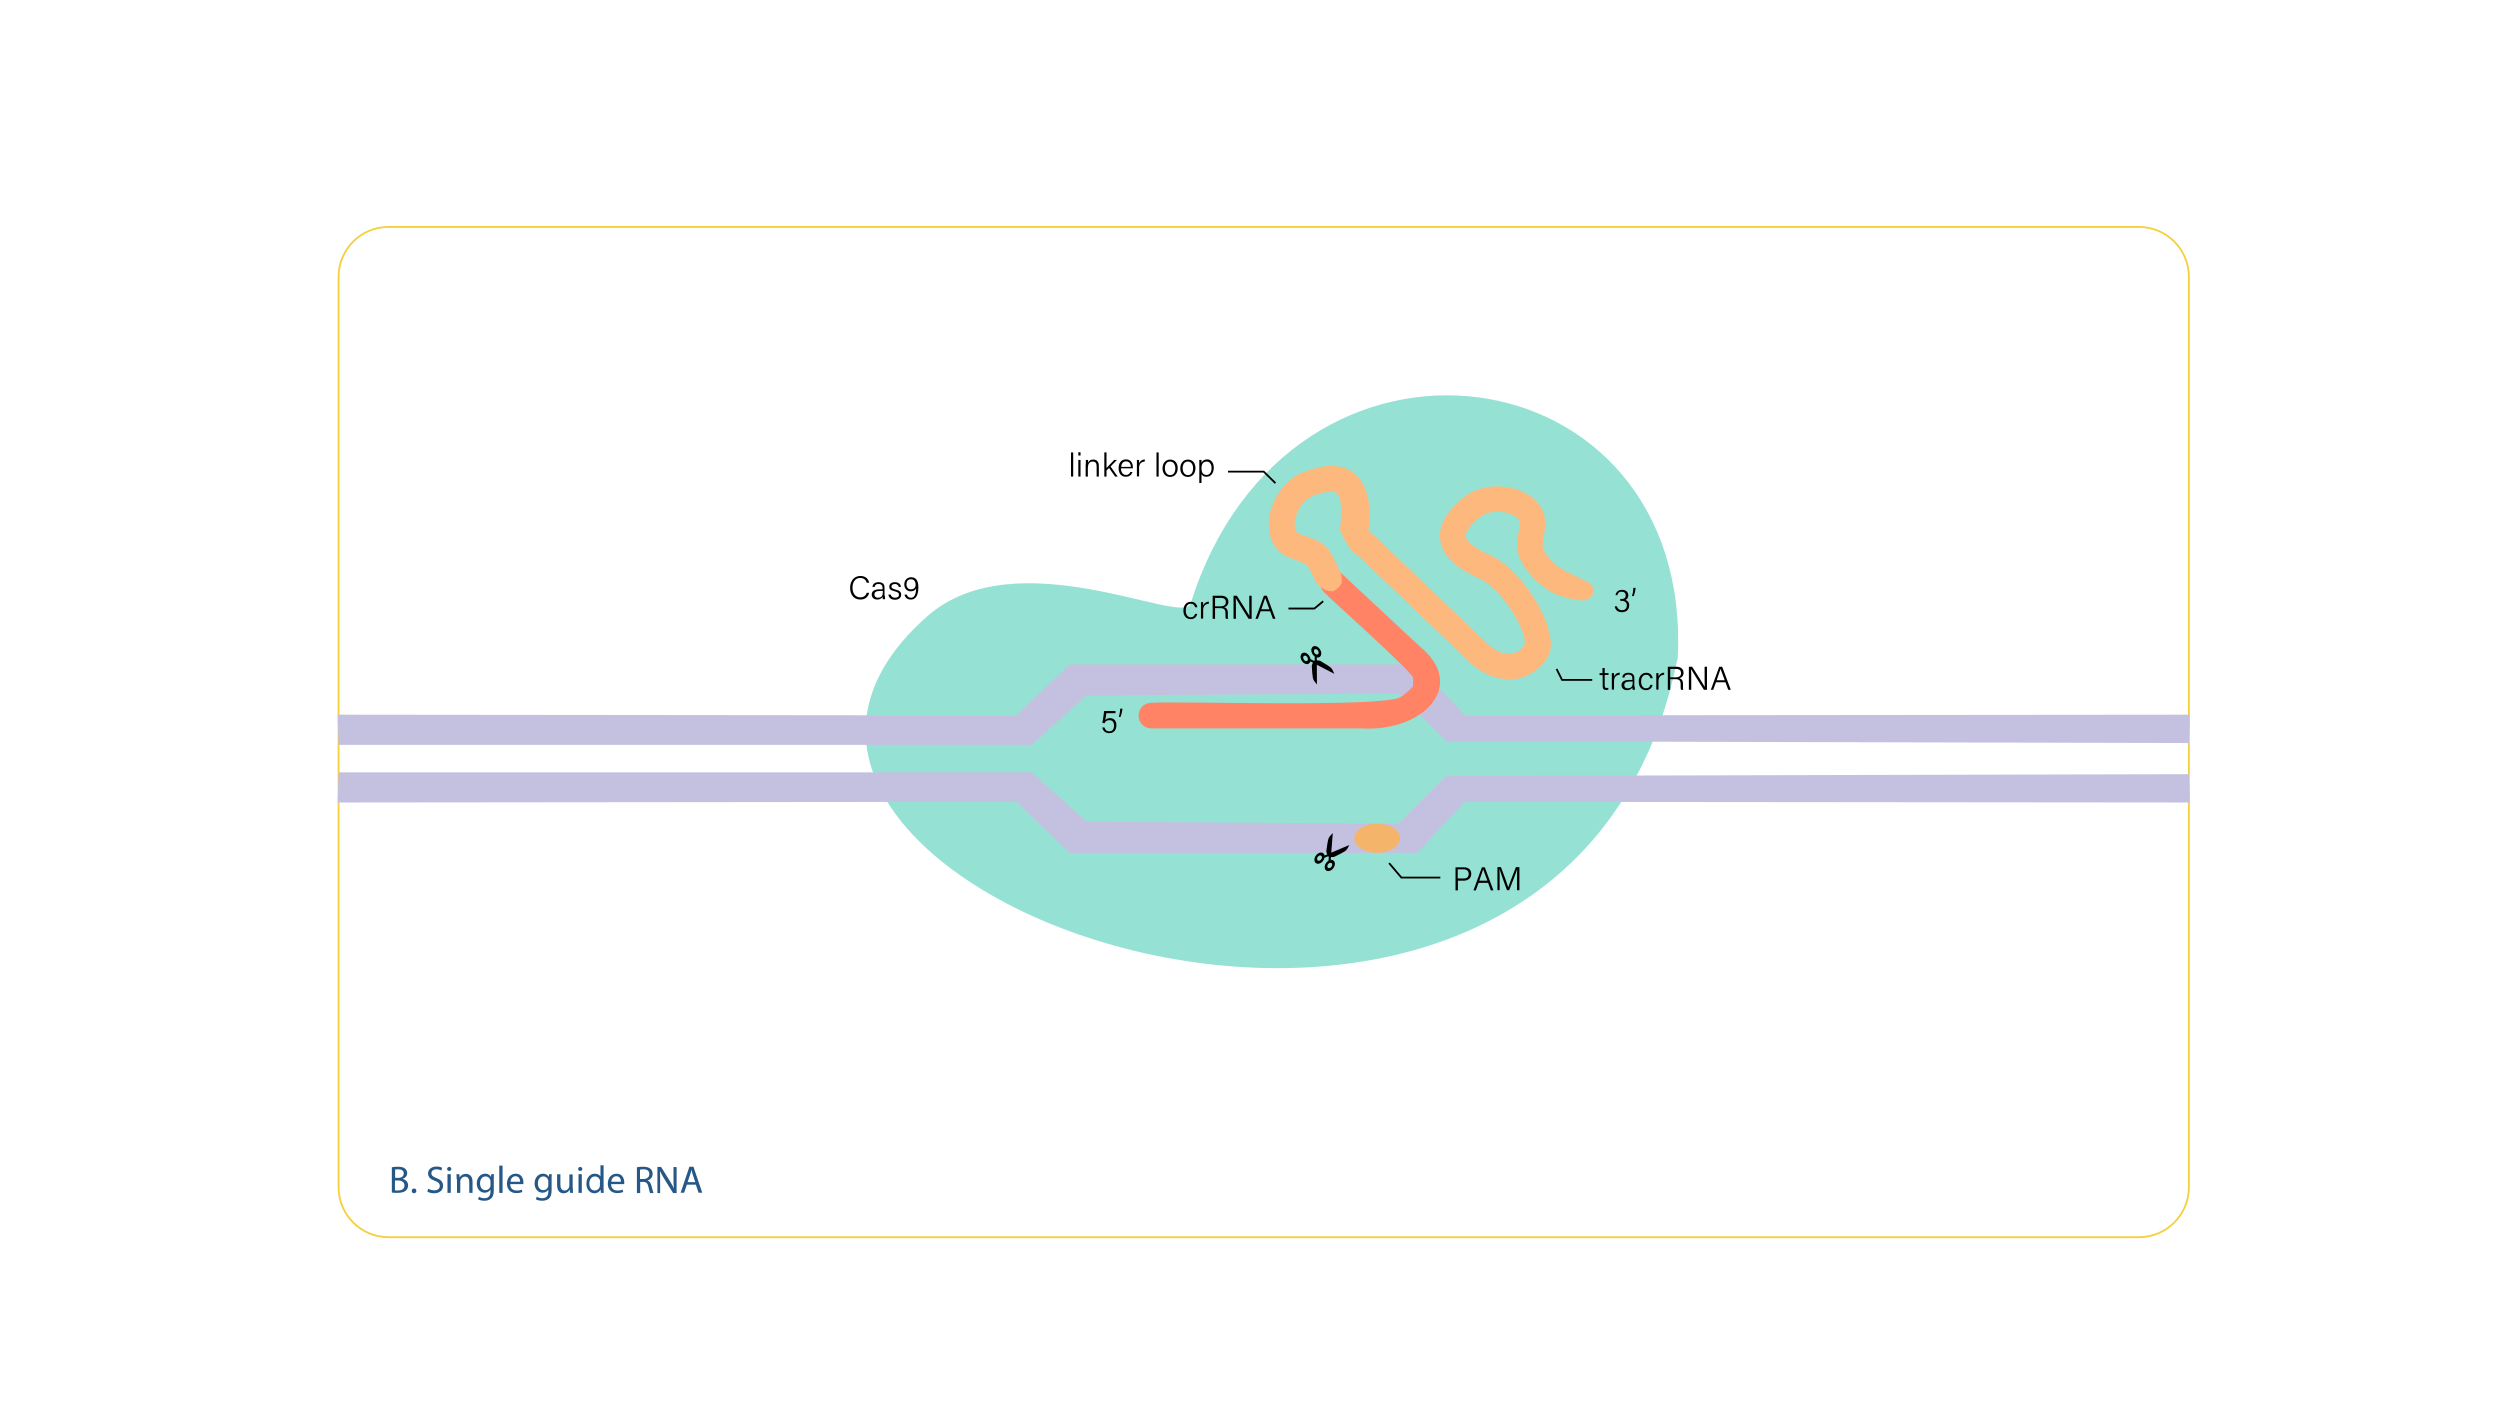 <?xml version="1.0" encoding="utf-8"?>
<!-- Generator: Adobe Illustrator 25.2.1, SVG Export Plug-In . SVG Version: 6.00 Build 0)  -->
<svg version="1.1" xmlns="http://www.w3.org/2000/svg" xmlns:xlink="http://www.w3.org/1999/xlink" x="0px" y="0px"
	 viewBox="0 0 1366 768" style="enable-background:new 0 0 1366 768;" xml:space="preserve">
<style type="text/css">
	.st0{fill:none;stroke:#F4D03F;stroke-miterlimit:10;}
	.st1{fill:#A7E8ED;}
	.st2{fill:#95E1D3;}
	.st3{fill:#C4C1E0;stroke:#C4C1E0;stroke-miterlimit:10;}
	.st4{fill:#F4B46A;}
	.st5{fill:none;}
	.st6{fill:none;stroke:#000000;stroke-miterlimit:10;}
	.st7{fill:#255887;}
	.st8{fill:#FF8364;}
	.st9{fill:#FDB87D;}
</style>
<symbol  id="剪切" viewBox="-27.8 -32 55.5 64">
	<path d="M16.3-9c-2.4,0-4.7-0.8-6.5-2L5.8-6.4c2.9,1.1,6,2.8,7.7,5.1c4,5.3,13.2,18,14,21.5c0.8,3.5-1.2,11.8-1.2,11.8L0,0.6
		L-26.4,32c0,0-2-8.2-1.2-11.8c0.8-3.5,10-16.2,14-21.5c1.8-2.3,4.8-4,7.7-5.1L-9.8-11c-1.9,1.3-4.1,2-6.5,2
		c-6.4,0-11.5-5.1-11.5-11.5c0-6.3,5.1-11.5,11.5-11.5c6.4,0,11.5,5.2,11.5,11.5c0,2.2-0.6,4.2-1.6,5.9l5.2,6.2c0,0,0.4,0.1,1.2,0.2
		c0.7-0.2,1.2-0.2,1.2-0.2l5.2-6.2c-1-1.7-1.6-3.7-1.6-5.9C4.8-26.8,9.9-32,16.3-32c6.4,0,11.5,5.2,11.5,11.5
		C27.8-14.1,22.6-9,16.3-9z M-16.3-26c-3,0-5.5,2.5-5.5,5.5s2.5,5.5,5.5,5.5s5.5-2.5,5.5-5.5S-13.2-26-16.3-26z M16.3-26
		c-3,0-5.5,2.5-5.5,5.5s2.5,5.5,5.5,5.5c3,0,5.5-2.5,5.5-5.5S19.3-26,16.3-26z"/>
</symbol>
<g id="图层_2">
	<path class="st0" d="M1168.7,676H212.3c-15.1,0-27.3-12.2-27.3-27.3V151.3c0-15.1,12.2-27.3,27.3-27.3h956.4
		c15.1,0,27.3,12.2,27.3,27.3v497.4C1196,663.8,1183.8,676,1168.7,676z"/>
</g>
<g id="图层_1">
	<path class="st1" d="M854.9,389.4"/>
	<path class="st2" d="M916.5,360.2C854,671.1,338,485.2,506.7,336.7c48.6-42.7,139.9,5.6,143.8-6.8c53.7-171.1,275.3-140,266.2,30.4
		"/>
</g>
<g id="图层_3">
	<polygon class="st3" points="1195.5,405.5 790.5,404.5 764.5,378.5 593.5,379.5 563.5,406.5 185.5,406.5 185,391 555.6,391.4 
		584.5,363.5 774.1,363.5 800.2,391.4 1196,391 	"/>
	<g>
		<g>
			<path d="M609.5,389.7h-5c-0.1,1.1-0.4,3.1-0.6,3.8c0.5-0.6,1.3-1.1,2.6-1.1c2.1,0,3.5,1.4,3.5,3.9c0,2.3-1.2,4.3-3.9,4.3
				c-2,0-3.5-1.2-3.8-3.1h1.2c0.3,1.2,1.1,2.1,2.6,2.1c1.8,0,2.6-1.2,2.6-3.2c0-1.6-0.7-2.9-2.5-2.9c-1.6,0-2.2,0.6-2.7,1.7
				l-1.2-0.3c0.4-1.6,0.8-4.9,1-6.4h6.2L609.5,389.7z"/>
			<path d="M611.3,391.7c0.5-1.5,0.8-3.5,0.8-4.5h1.2c-0.1,1.4-0.6,3.5-1,4.5H611.3z"/>
		</g>
	</g>
</g>
<g id="图层_3_x5F_复制">
	<polygon class="st3" points="1195.5,423.5 790.5,424.5 764.5,450.5 593.5,449.5 563.5,422.5 185.5,422.5 185,438 555.6,437.6 
		584.5,465.5 774.1,465.5 800.2,437.6 1196,438 	"/>
</g>
<g id="图层_5">
	<ellipse class="st4" cx="752.5" cy="458" rx="12.5" ry="8"/>
	<line class="st5" x1="782" y1="313" x2="855" y2="311"/>
	<g>
		<g>
			<path d="M654.2,335.4c-0.4,1.6-1.5,2.9-3.6,2.9c-2.4,0-4-1.7-4-4.7c0-2.5,1.4-4.8,4.1-4.8c2.4,0,3.4,1.7,3.5,3H653
				c-0.2-1-0.9-1.9-2.3-1.9c-1.8,0-2.8,1.5-2.8,3.7c0,2.1,1,3.7,2.7,3.7c1.2,0,2-0.6,2.4-1.9H654.2z"/>
			<path d="M656.2,331.5c0-1.4,0-2.1,0-2.5h1.2c0,0.3,0,0.9,0,1.9c0.5-1.3,1.6-2.1,3.1-2.2v1.2c-1.9,0.1-3.1,1.2-3.1,3.5v4.6h-1.2
				V331.5z"/>
			<path d="M663.9,332.4v5.7h-1.3v-12.6h4.7c2.5,0,3.9,1.4,3.9,3.3c0,1.6-0.9,2.6-2.3,3c1.2,0.3,2,1.1,2,3.3v0.5
				c0,0.9-0.1,2,0.2,2.5h-1.3c-0.2-0.5-0.2-1.5-0.2-2.7v-0.3c0-1.9-0.6-2.8-2.9-2.8H663.9z M663.9,331.3h2.9c2.1,0,3-0.8,3-2.3
				c0-1.5-0.9-2.3-2.8-2.3h-3.1V331.3z"/>
			<path d="M674,338.1v-12.6h1.8c1.9,3,6.2,9.7,6.9,11h0c-0.1-1.7-0.1-3.6-0.1-5.7v-5.3h1.3v12.6h-1.7c-1.8-2.8-6.2-9.9-7-11.3h0
				c0.1,1.6,0.1,3.5,0.1,5.8v5.5H674z"/>
			<path d="M688.8,334l-1.5,4.1H686l4.6-12.6h1.6l4.7,12.6h-1.4L694,334H688.8z M693.6,332.9c-1.3-3.5-2-5.3-2.3-6.2h0
				c-0.3,1-1.1,3.2-2.1,6.2H693.6z"/>
		</g>
	</g>
	<g>
		<g>
			<path d="M474.9,324c-0.6,2.1-2.1,3.6-4.8,3.6c-3.7,0-5.6-2.9-5.6-6.4c0-3.4,1.9-6.5,5.6-6.5c2.8,0,4.4,1.6,4.8,3.7h-1.3
				c-0.5-1.5-1.5-2.6-3.6-2.6c-3,0-4.2,2.7-4.2,5.3c0,2.6,1.2,5.3,4.3,5.3c2,0,3-1.1,3.5-2.5H474.9z"/>
			<path d="M483.5,325.6c0,0.8,0.1,1.6,0.1,1.8h-1.2c-0.1-0.2-0.1-0.6-0.2-1.3c-0.3,0.6-1.1,1.5-2.9,1.5c-2.1,0-3-1.4-3-2.7
				c0-2,1.6-2.9,4.3-2.9c0.7,0,1.3,0,1.6,0v-0.9c0-0.9-0.3-2-2.2-2c-1.7,0-1.9,0.9-2.1,1.6h-1.2c0.1-1.1,0.8-2.6,3.3-2.6
				c2.1,0,3.3,0.9,3.3,2.9V325.6z M482.4,322.9c-0.3,0-1.1,0-1.6,0c-1.9,0-3,0.5-3,1.9c0,1.1,0.7,1.8,1.9,1.8c2.4,0,2.7-1.6,2.7-3.4
				V322.9z"/>
			<path d="M486.7,324.9c0.3,1.1,1.1,1.7,2.4,1.7c1.5,0,2.1-0.7,2.1-1.6c0-0.9-0.4-1.4-2.3-1.9c-2.5-0.6-3-1.3-3-2.5
				c0-1.3,0.9-2.5,3.1-2.5c2.2,0,3.1,1.3,3.3,2.6h-1.2c-0.1-0.7-0.7-1.6-2.1-1.6c-1.4,0-1.9,0.7-1.9,1.4c0,0.8,0.4,1.1,2.1,1.6
				c2.6,0.6,3.2,1.5,3.2,2.9c0,1.6-1.3,2.7-3.4,2.7c-2.2,0-3.3-1.1-3.6-2.8H486.7z"/>
			<path d="M495.5,325c0.4,1.1,1.1,1.6,2.3,1.6c2.5,0,2.7-3.5,2.8-5.1c-0.6,1.1-1.6,1.6-3,1.6c-2.1,0-3.5-1.6-3.5-3.8
				c0-2.1,1.4-3.9,3.8-3.9c2.8,0,3.9,2.2,3.9,5.4c0,3-0.6,6.8-4.1,6.8c-2.2,0-3.2-1.3-3.5-2.7H495.5z M495.3,319.3
				c0,1.6,0.9,2.7,2.4,2.7c1.8,0,2.6-1,2.6-2.6c0-0.7-0.3-2.9-2.5-2.9C496,316.5,495.3,317.7,495.3,319.3z"/>
		</g>
	</g>
	<g>
		<g>
			<path d="M795.3,473.9h4.6c2.4,0,4,1.3,4,3.6c0,2.3-1.7,3.7-4.1,3.7h-3.2v5.3h-1.3V473.9z M796.6,480h3.2c1.9,0,2.7-1,2.7-2.5
				c0-1.6-1.1-2.5-2.7-2.5h-3.3V480z"/>
			<path d="M807.9,482.4l-1.5,4.1h-1.3l4.6-12.6h1.6l4.7,12.6h-1.4l-1.5-4.1H807.9z M812.7,481.2c-1.3-3.5-2-5.3-2.3-6.2h0
				c-0.3,1-1.1,3.2-2.1,6.2H812.7z"/>
			<path d="M828.9,480.9c0-2.4,0-4.8,0.1-6.1H829c-0.5,1.8-2.8,7.7-4.4,11.6h-1.2c-1.2-3.1-3.5-9.6-4.1-11.7h0
				c0.1,1.4,0.1,4.3,0.1,6.5v5.2h-1.2v-12.6h1.9c1.6,4.1,3.6,9.5,4,11h0c0.3-1,2.6-7,4.2-11h1.9v12.6h-1.3V480.9z"/>
		</g>
	</g>
	<g>
		<g>
			<path d="M585.2,260.4v-13.2h1.2v13.2H585.2z"/>
			<path d="M589.2,247.1h1.2v1.8h-1.2V247.1z M589.2,251.3h1.2v9.1h-1.2V251.3z"/>
			<path d="M593.3,253.6c0-0.8,0-1.6,0-2.3h1.2c0,0.3,0.1,1.4,0,1.6c0.4-0.9,1.1-1.8,2.9-1.8c1.7,0,3,1,3,3.4v5.9h-1.2v-5.7
				c0-1.5-0.6-2.5-2.1-2.5c-2,0-2.7,1.6-2.7,3.5v4.7h-1.2V253.6z"/>
			<path d="M604.5,255.8c0.8-0.9,3.1-3.2,4.3-4.5h1.5l-3.5,3.6l3.9,5.5h-1.4l-3.3-4.7l-1.4,1.4v3.3h-1.2v-13.2h1.2V255.8z"/>
			<path d="M612.5,256c0,2.1,1.1,3.5,2.7,3.5c1.6,0,2.1-0.9,2.4-1.6h1.2c-0.4,1.2-1.3,2.6-3.7,2.6c-2.8,0-3.9-2.3-3.9-4.7
				c0-2.6,1.3-4.8,4-4.8c2.9,0,3.8,2.4,3.8,4.2c0,0.3,0,0.5,0,0.7H612.5z M617.9,255.1c0-1.7-0.9-3-2.6-3c-1.7,0-2.5,1.2-2.7,3
				H617.9z"/>
			<path d="M621.2,253.8c0-1.4,0-2.1,0-2.5h1.2c0,0.3,0,0.9,0,1.9c0.5-1.3,1.6-2.1,3.1-2.2v1.2c-1.9,0.1-3.1,1.2-3.1,3.5v4.6h-1.2
				V253.8z"/>
			<path d="M631.9,260.4v-13.2h1.2v13.2H631.9z"/>
			<path d="M643.5,255.8c0,2.6-1.4,4.8-4.2,4.8c-2.5,0-4.1-2-4.1-4.7c0-2.6,1.5-4.8,4.2-4.8C641.9,251.1,643.5,253,643.5,255.8z
				 M636.5,255.9c0,2.1,1.1,3.7,2.9,3.7c1.8,0,2.8-1.5,2.8-3.7c0-2.1-1-3.7-2.9-3.7C637.5,252.2,636.5,253.7,636.5,255.9z"/>
			<path d="M653.2,255.8c0,2.6-1.4,4.8-4.2,4.8c-2.5,0-4.1-2-4.1-4.7c0-2.6,1.5-4.8,4.2-4.8C651.6,251.1,653.2,253,653.2,255.8z
				 M646.2,255.9c0,2.1,1.1,3.7,2.9,3.7c1.8,0,2.8-1.5,2.8-3.7c0-2.1-1-3.7-2.9-3.7C647.2,252.2,646.2,253.7,646.2,255.9z"/>
			<path d="M656.5,259.1v4.8h-1.2v-10.4c0-0.7,0-1.5,0-2.2h1.2c0,0.3,0,0.9,0,1.5c0.5-1,1.5-1.8,3.1-1.8c2.1,0,3.6,1.8,3.6,4.5
				c0,3.2-1.7,5-3.9,5C657.8,260.6,657,259.9,656.5,259.1z M662,255.7c0-2-1-3.5-2.6-3.5c-2,0-2.9,1.3-2.9,3.6
				c0,2.3,0.7,3.7,2.8,3.7C661,259.5,662,258,662,255.7z"/>
		</g>
	</g>
	<polyline class="st6" points="671,257.7 690.5,257.7 696.9,264 	"/>
</g>
<g id="图层_9">
	
		<use xlink:href="#剪切"  width="55.5" height="64" x="-27.8" y="-32" transform="matrix(-0.172 -0.123 0.171 -0.237 727.291 466.029)" style="overflow:visible;"/>
	
		<use xlink:href="#剪切"  width="55.5" height="64" x="-27.8" y="-32" transform="matrix(0.18 -0.11 0.153 0.25 719.427 363.069)" style="overflow:visible;"/>
</g>
<g id="图层_10">
	<g>
		<g>
			<path class="st7" d="M214.1,637.8c0.8-0.2,2.1-0.3,3.3-0.3c1.8,0,3,0.3,3.9,1c0.7,0.6,1.2,1.4,1.2,2.5c0,1.4-0.9,2.6-2.4,3.1v0.1
				c1.3,0.3,2.9,1.4,2.9,3.5c0,1.2-0.5,2.1-1.2,2.8c-1,0.9-2.6,1.3-4.9,1.3c-1.3,0-2.2-0.1-2.8-0.2V637.8z M215.9,643.6h1.7
				c1.9,0,3-1,3-2.4c0-1.6-1.2-2.3-3.1-2.3c-0.8,0-1.3,0.1-1.6,0.1V643.6z M215.9,650.4c0.4,0.1,0.9,0.1,1.5,0.1
				c1.9,0,3.6-0.7,3.6-2.8c0-1.9-1.7-2.7-3.7-2.7h-1.5V650.4z"/>
			<path class="st7" d="M225,650.7c0-0.8,0.5-1.3,1.3-1.3c0.7,0,1.2,0.5,1.2,1.3c0,0.7-0.5,1.3-1.3,1.3
				C225.5,652,224.9,651.4,225,650.7z"/>
			<path class="st7" d="M234,649.5c0.8,0.5,2,0.9,3.3,0.9c1.9,0,3-1,3-2.4c0-1.3-0.8-2.1-2.7-2.8c-2.3-0.8-3.7-2-3.7-4
				c0-2.2,1.8-3.8,4.6-3.8c1.4,0,2.5,0.3,3.1,0.7l-0.5,1.5c-0.5-0.3-1.4-0.7-2.7-0.7c-1.9,0-2.7,1.2-2.7,2.1c0,1.3,0.9,2,2.8,2.7
				c2.4,0.9,3.6,2.1,3.6,4.2c0,2.2-1.6,4.1-5,4.1c-1.4,0-2.9-0.4-3.6-0.9L234,649.5z"/>
			<path class="st7" d="M246.6,638.7c0,0.6-0.4,1.1-1.2,1.1c-0.7,0-1.1-0.5-1.1-1.1c0-0.6,0.5-1.1,1.1-1.1
				C246.2,637.6,246.6,638.1,246.6,638.7z M244.5,651.8v-10.2h1.8v10.2H244.5z"/>
			<path class="st7" d="M249.5,644.3c0-1.1,0-1.9-0.1-2.7h1.6l0.1,1.7h0.1c0.5-1,1.7-1.9,3.4-1.9c1.4,0,3.6,0.8,3.6,4.3v6.1h-1.8
				v-5.9c0-1.6-0.6-3-2.3-3c-1.2,0-2.2,0.9-2.5,1.9c-0.1,0.2-0.1,0.6-0.1,0.9v6.1h-1.8V644.3z"/>
			<path class="st7" d="M269.9,641.6c-0.1,0.7-0.1,1.5-0.1,2.8v5.9c0,2.4-0.5,3.8-1.5,4.6c-1,0.9-2.4,1.2-3.7,1.2
				c-1.2,0-2.6-0.3-3.4-0.8l0.5-1.4c0.7,0.4,1.7,0.8,3,0.8c1.9,0,3.3-1,3.3-3.6V650h0c-0.6,1-1.7,1.7-3.2,1.7c-2.5,0-4.3-2.2-4.3-5
				c0-3.4,2.2-5.4,4.6-5.4c1.8,0,2.7,0.9,3.2,1.8h0l0.1-1.5H269.9z M268,645.6c0-0.3,0-0.6-0.1-0.8c-0.3-1.1-1.2-2-2.6-2
				c-1.8,0-3,1.5-3,3.8c0,2,1,3.7,3,3.7c1.1,0,2.2-0.7,2.6-1.9c0.1-0.3,0.1-0.7,0.1-1V645.6z"/>
			<path class="st7" d="M272.8,636.9h1.8v14.9h-1.8V636.9z"/>
			<path class="st7" d="M278.8,647c0,2.5,1.6,3.5,3.5,3.5c1.3,0,2.1-0.2,2.8-0.5l0.3,1.3c-0.6,0.3-1.8,0.6-3.4,0.6
				c-3.1,0-5-2.1-5-5.1c0-3.1,1.8-5.5,4.8-5.5c3.3,0,4.2,2.9,4.2,4.8c0,0.4,0,0.7-0.1,0.9H278.8z M284.2,645.7c0-1.2-0.5-3-2.5-3
				c-1.9,0-2.7,1.7-2.8,3H284.2z"/>
			<path class="st7" d="M301.5,641.6c-0.1,0.7-0.1,1.5-0.1,2.8v5.9c0,2.4-0.5,3.8-1.5,4.6c-1,0.9-2.4,1.2-3.7,1.2
				c-1.2,0-2.6-0.3-3.4-0.8l0.5-1.4c0.7,0.4,1.7,0.8,3,0.8c1.9,0,3.3-1,3.3-3.6V650h0c-0.6,1-1.7,1.7-3.2,1.7c-2.5,0-4.3-2.2-4.3-5
				c0-3.4,2.2-5.4,4.6-5.4c1.8,0,2.7,0.9,3.2,1.8h0l0.1-1.5H301.5z M299.6,645.6c0-0.3,0-0.6-0.1-0.8c-0.3-1.1-1.2-2-2.6-2
				c-1.8,0-3,1.5-3,3.8c0,2,1,3.7,3,3.7c1.1,0,2.2-0.7,2.6-1.9c0.1-0.3,0.1-0.7,0.1-1V645.6z"/>
			<path class="st7" d="M313,649c0,1.1,0,2,0.1,2.8h-1.6l-0.1-1.7h-0.1c-0.5,0.8-1.5,1.9-3.4,1.9c-1.6,0-3.5-0.9-3.5-4.5v-5.9h1.8
				v5.6c0,1.9,0.6,3.3,2.3,3.3c1.2,0,2.1-0.9,2.4-1.7c0.1-0.3,0.2-0.6,0.2-0.9v-6.2h1.8V649z"/>
			<path class="st7" d="M318.2,638.7c0,0.6-0.4,1.1-1.2,1.1c-0.7,0-1.1-0.5-1.1-1.1c0-0.6,0.5-1.1,1.1-1.1
				C317.7,637.6,318.1,638.1,318.2,638.7z M316.1,651.8v-10.2h1.8v10.2H316.1z"/>
			<path class="st7" d="M329.8,636.9v12.3c0,0.9,0,1.9,0.1,2.6h-1.6l-0.1-1.8h0c-0.6,1.1-1.8,2-3.4,2c-2.5,0-4.4-2.1-4.4-5.2
				c0-3.4,2.1-5.5,4.6-5.5c1.6,0,2.6,0.7,3.1,1.5h0v-6.1H329.8z M327.9,645.7c0-0.2,0-0.5-0.1-0.8c-0.3-1.2-1.3-2.1-2.7-2.1
				c-1.9,0-3.1,1.7-3.1,3.9c0,2.1,1,3.8,3,3.8c1.2,0,2.4-0.8,2.7-2.2c0.1-0.2,0.1-0.5,0.1-0.8V645.7z"/>
			<path class="st7" d="M333.9,647c0,2.5,1.6,3.5,3.5,3.5c1.3,0,2.1-0.2,2.8-0.5l0.3,1.3c-0.6,0.3-1.8,0.6-3.4,0.6
				c-3.1,0-5-2.1-5-5.1c0-3.1,1.8-5.5,4.8-5.5c3.3,0,4.2,2.9,4.2,4.8c0,0.4,0,0.7-0.1,0.9H333.9z M339.3,645.7c0-1.2-0.5-3-2.5-3
				c-1.9,0-2.7,1.7-2.8,3H339.3z"/>
			<path class="st7" d="M347.9,637.8c0.9-0.2,2.3-0.3,3.5-0.3c1.9,0,3.2,0.4,4.1,1.2c0.7,0.6,1.1,1.6,1.1,2.7c0,1.9-1.2,3.1-2.7,3.6
				v0.1c1.1,0.4,1.7,1.4,2.1,2.9c0.5,2,0.8,3.3,1.1,3.9h-1.9c-0.2-0.4-0.5-1.6-0.9-3.4c-0.4-1.9-1.2-2.7-2.8-2.7h-1.7v6.1h-1.8
				V637.8z M349.7,644.2h1.9c2,0,3.2-1.1,3.2-2.7c0-1.8-1.3-2.6-3.3-2.6c-0.9,0-1.5,0.1-1.8,0.2V644.2z"/>
			<path class="st7" d="M359.2,651.8v-14.2h2l4.5,7.2c1,1.7,1.9,3.1,2.5,4.6l0,0c-0.2-1.9-0.2-3.6-0.2-5.8v-5.9h1.7v14.2h-1.9
				l-4.5-7.2c-1-1.6-1.9-3.2-2.6-4.7l-0.1,0c0.1,1.8,0.1,3.5,0.1,5.8v6.1H359.2z"/>
			<path class="st7" d="M375.3,647.3l-1.5,4.4h-1.9l4.8-14.2h2.2l4.8,14.2h-2l-1.5-4.4H375.3z M379.9,645.9l-1.4-4.1
				c-0.3-0.9-0.5-1.8-0.7-2.6h0c-0.2,0.8-0.4,1.7-0.7,2.6l-1.4,4.1H379.9z"/>
		</g>
	</g>
</g>
<g id="图层_7">
	<path class="st8" d="M772,370c-3.9-6.1-42.4-40.2-48.2-46.1c-6.7-6.1,3-16.5,9.6-10.2c0,0,40.4,37.7,40.4,37.7
		c0.8,0.7,1.5,1.4,2.2,2c25.8,21.2,1.9,46.7-32.4,44.6c0,0-114.5,0-114.5,0c-3.9,0-7-3.1-7-7c0-3.9,3.1-7,7-7
		c14.6-1,125.1,2.7,136-3c2.6-1.5,5-3.9,7-6V370z"/>
	<g id="图层_6">
		<path class="st5" d="M855,311"/>
		<path class="st9" d="M856.6,312.6c-5.9-2.4-11.1-8.3-12.9-11.6c-0.5-0.9-0.7-1.9-0.8-3c0-1.9,0.3-3.7,0.7-5.6
			c0.8-4.2,1.8-9.3-1.6-15.1c-6.9-11.5-26.1-15.2-39.5-7.5l-0.4,0.2l-0.4,0.3c-4,3.1-16.3,12.4-14.8,24.5c1,8.5,8.3,15.6,22.2,21.7
			c0.2,0.1,0.4,0.2,0.6,0.3c10.3,5.8,21.1,22.1,23.3,32.1c0.6,2.5-0.5,5.2-2.7,6.6c-0.7,0.5-1.6,0.9-2.5,1.3
			c-3.8,1.5-9.6-0.2-14.2-4.2l-62.2-59.5c-2.6-2.4-6.6-2.4-9.1,0.2l-0.1,0.1l0.7-0.7c-2.5,2.6-3.7,8.1-1.1,10.6l62.3,59.5l0.2,0.2
			c6.1,5.4,13.6,8.2,20.5,8.2c2.9,0,5.6-0.5,8.2-1.5c7.2-2.9,14.4-9.4,14.4-17.5c0-15.3-16.3-40-31.7-48.2l-0.5-0.2
			c-12.8-5.5-14.3-9.7-14.4-10.8c-0.1-0.9,0.2-4.4,8.5-11c0.4-0.3,0.7-0.5,1.2-0.7c3.3-1.6,7.4-2.1,11.5-1.4
			c3.7,0.7,6.9,2.4,8.1,4.4c0.6,0.9,0.5,1.7-0.1,5.2c-0.6,2.9-1.3,6.5-0.8,10.9c0.8,8.2,10.5,19.4,20.9,24.3
			c0.3,0.1,0.6,0.3,0.9,0.4c15.1,4.6,17.1,3.6,19.7-1.1c0,0,0-0.1,0.1-0.1l0,0c0.2-1,0.1-2-0.4-2.9c-0.8-1.6-2.2-2.9-4-3.5
			L856.6,312.6z"/>
		<line class="st5" x1="729.5" y1="257.9" x2="726.3" y2="330.9"/>
		<path class="st5" d="M726.3,330.9"/>
		<path class="st9" d="M732.1,288.4c0,0,0,0.1,0,0.1c-0.1,2.5,6.5,13.9,8.9,14.5c0.3,0.1,0.6,0.2,1,0.4c0.3-0.5,0.7-0.9,1.1-1.2
			c-0.2-0.3-0.5-0.6-0.7-0.9c-1.2-1.7,2.6-0.6,4.6-1.3c0.8-0.3-2-3.2-1.6-2.9c0.1,0.1,0.4,0.2,0.9,0.3c2.2,0.4,4-1.1,4-3.3
			c0-1.8,0.1-1.7-0.3-2c-1.3-0.9-2.9-2.7-2-4c0,0,0,0,0,0c1.7-14.9-2-24.9-8.8-30c-9.7-7.4-24.4-1.2-29.1,0.7l-0.4,0.2l-0.4,0.2
			c-13.4,7.6-20,26-13.6,37.8c3.2,5.8,8.2,7.6,12.2,9c1.8,0.6,3.5,1.2,5.2,2.2c0.9,0.5,1.6,1.3,2.2,2.2c0.2,0.4,0.5,0.9,0.8,1.4
			c0.8,1.7,3.1,7.8,5,8.3c0.7,1.5,5,3,3,2.3c0,0,3,0.7,4,0.7s5-3,5-5v-1.7c0-1.5-0.3-3-1-4.4c-1.1-2.2-2.7-5.5-3.4-7
			c-1.6-3.4-3.6-6.1-5.8-7.7c-3.6-2.6-7.4-3.6-10.2-4.6c-3.3-1.2-4-1.5-4.5-2.5c-1.1-2-1-5.6,0.3-9.2c1-2.8,2.6-5.3,4.6-7.2
			c1.5-1.5,3.3-2.5,5.3-3.2c8.6-3.1,11.4-1.7,12.1-1.1c0.9,0.7,3.5,4.8,1.8,18.5C732.1,288,732.1,288.2,732.1,288.4z"/>
	</g>
	<g id="图层_8">
		<g>
			<g>
				<path d="M882.7,325.3c0.2-1.5,1.2-3,3.6-3c2.4,0,3.4,1.5,3.4,3c0,1.5-0.9,2.2-1.6,2.5v0c1.2,0.4,2.1,1.3,2.1,3
					c0,1.9-1.2,3.7-4,3.7c-2.6,0-3.7-1.6-3.9-3.2h1.2c0.3,1.1,1.1,2.1,2.8,2.1c1.9,0,2.6-1.3,2.6-2.6c0-1.7-1.1-2.5-2.8-2.5h-0.8v-1
					h0.6c1.7,0,2.4-0.7,2.4-2c0-1.2-0.8-2-2.2-2c-1.5,0-2.1,0.8-2.4,1.9H882.7z"/>
				<path d="M891.7,325.7c0.5-1.5,0.8-3.5,0.8-4.5h1.2c-0.1,1.4-0.6,3.5-1,4.5H891.7z"/>
			</g>
		</g>
		<g>
			<g>
				<path d="M874,367.8h1.6v-2.8h1.2v2.8h2.1v1h-2.1v5.6c0,1,0.2,1.5,1.1,1.5c0.2,0,0.6,0,0.9-0.1v1c-0.3,0.1-0.8,0.2-1.2,0.2
					c-1.3,0-1.9-0.6-1.9-2.1v-6H874V367.8z"/>
				<path d="M880.7,370.3c0-1.4,0-2.1,0-2.5h1.2c0,0.3,0,0.9,0,1.9c0.5-1.3,1.6-2.1,3.1-2.2v1.2c-1.9,0.1-3.1,1.2-3.1,3.5v4.6h-1.2
					V370.3z"/>
				<path d="M893.2,375.1c0,0.8,0.1,1.6,0.1,1.8h-1.2c-0.1-0.2-0.1-0.6-0.2-1.3c-0.3,0.6-1.1,1.5-2.9,1.5c-2.1,0-3-1.4-3-2.7
					c0-2,1.6-2.9,4.3-2.9c0.7,0,1.3,0,1.6,0v-0.9c0-0.9-0.3-2-2.2-2c-1.7,0-2,0.9-2.1,1.6h-1.2c0.1-1.1,0.8-2.6,3.3-2.6
					c2.1,0,3.3,0.9,3.3,2.9V375.1z M892.1,372.4c-0.3,0-1.1,0-1.6,0c-1.9,0-3,0.5-3,1.9c0,1.1,0.7,1.8,1.9,1.8
					c2.4,0,2.7-1.6,2.7-3.4V372.4z"/>
				<path d="M903,374.2c-0.4,1.6-1.5,2.9-3.6,2.9c-2.4,0-4-1.7-4-4.7c0-2.5,1.4-4.8,4.1-4.8c2.4,0,3.4,1.7,3.5,3h-1.2
					c-0.2-1-0.9-1.9-2.3-1.9c-1.8,0-2.8,1.5-2.8,3.7c0,2.1,1,3.7,2.7,3.7c1.2,0,2-0.6,2.4-1.9H903z"/>
				<path d="M905,370.3c0-1.4,0-2.1,0-2.5h1.2c0,0.3,0,0.9,0,1.9c0.5-1.3,1.6-2.1,3.1-2.2v1.2c-1.9,0.1-3.1,1.2-3.1,3.5v4.6H905
					V370.3z"/>
				<path d="M912.6,371.2v5.7h-1.3v-12.6h4.7c2.5,0,3.9,1.4,3.9,3.3c0,1.6-0.9,2.6-2.3,3c1.2,0.3,2,1.1,2,3.3v0.5
					c0,0.9-0.1,2,0.2,2.5h-1.3c-0.2-0.5-0.2-1.5-0.2-2.7v-0.3c0-1.9-0.6-2.8-2.9-2.8H912.6z M912.6,370.1h2.9c2.1,0,3-0.8,3-2.3
					c0-1.5-0.9-2.3-2.8-2.3h-3.1V370.1z"/>
				<path d="M922.8,376.9v-12.6h1.8c1.9,3,6.2,9.7,6.9,11h0c-0.1-1.7-0.1-3.6-0.1-5.7v-5.3h1.3v12.6H931c-1.8-2.8-6.2-9.9-7-11.3h0
					c0.1,1.6,0.1,3.5,0.1,5.8v5.5H922.8z"/>
				<path d="M937.6,372.8l-1.5,4.1h-1.3l4.6-12.6h1.6l4.7,12.6h-1.4l-1.5-4.1H937.6z M942.4,371.7c-1.3-3.5-2-5.3-2.3-6.2h0
					c-0.3,1-1.1,3.2-2.1,6.2H942.4z"/>
			</g>
		</g>
		<polyline class="st6" points="870,371.5 853.5,371.5 850.5,365.5 		"/>
		<polyline class="st6" points="704,332.5 718.2,332.5 723,328.5 		"/>
		<polyline class="st6" points="759,471.6 765.7,479.5 787,479.5 		"/>
	</g>
</g>
</svg>
